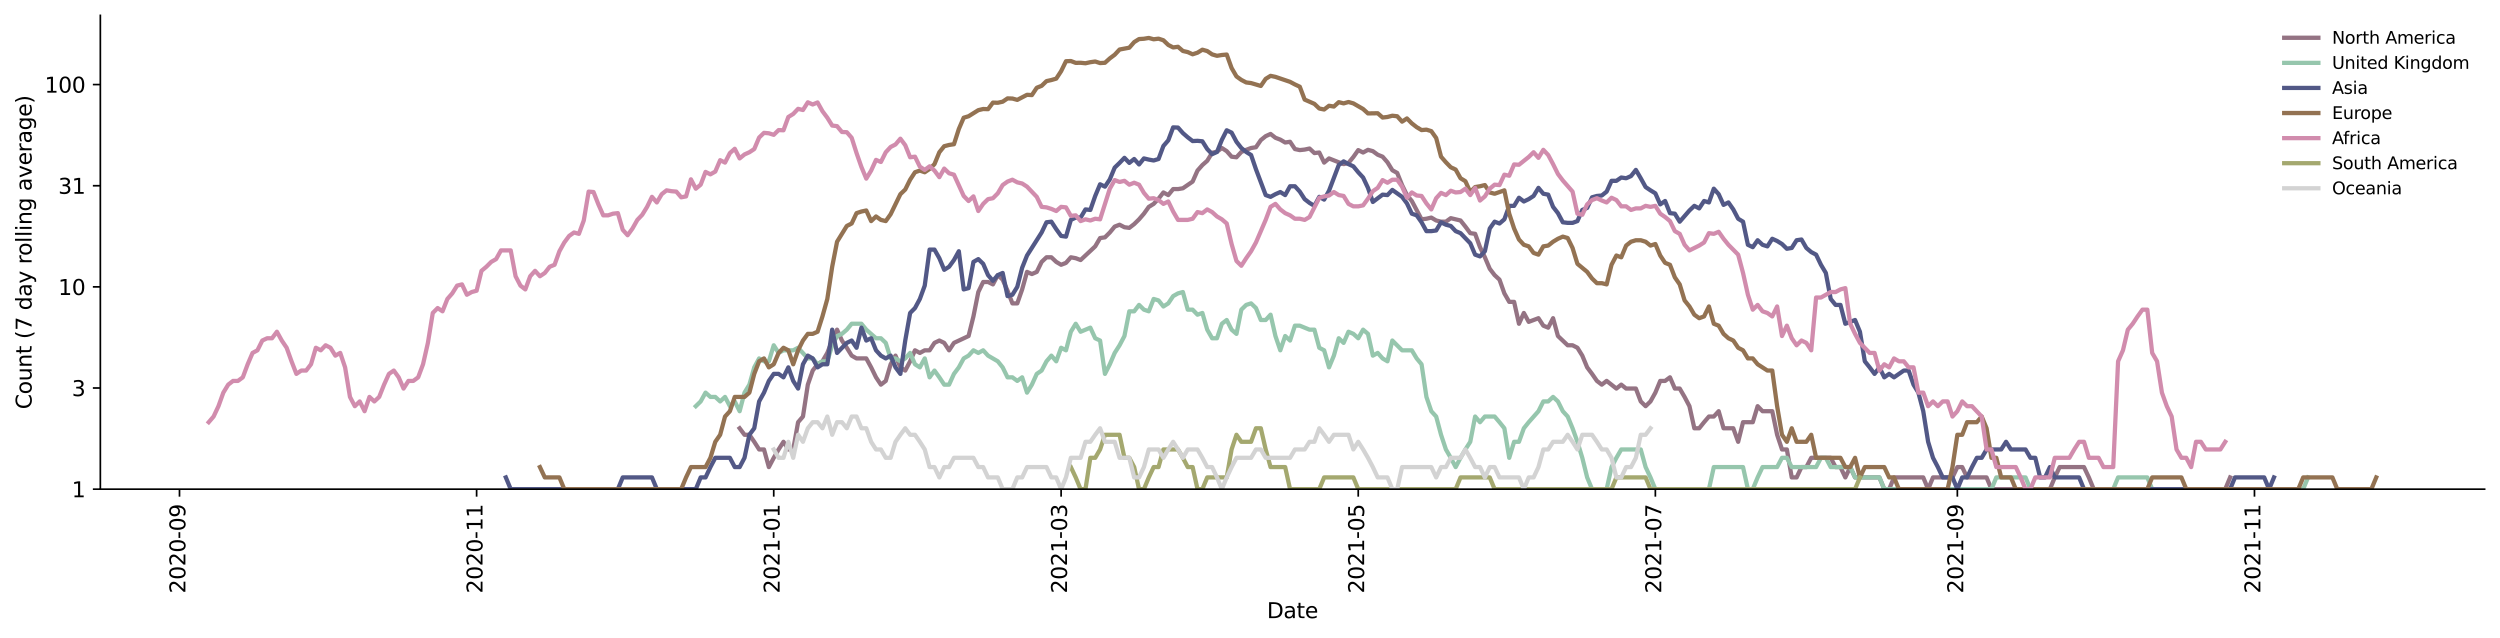 <?xml version="1.0" encoding="utf-8" standalone="no"?>
<!DOCTYPE svg PUBLIC "-//W3C//DTD SVG 1.1//EN"
  "http://www.w3.org/Graphics/SVG/1.1/DTD/svg11.dtd">
<svg height="298.621pt" version="1.1" viewBox="0 0 1170.166 298.621" width="1170.166pt" xmlns="http://www.w3.org/2000/svg" xmlns:xlink="http://www.w3.org/1999/xlink">
 <defs>
  <style type="text/css">*{stroke-linecap:butt;stroke-linejoin:round;}</style>
 </defs>
 <g id="figure_1">
  <g id="patch_1">
   <path d="M 0 298.621 
L 1170.166 298.621 
L 1170.166 0 
L 0 0 
z
" style="fill:#ffffff;"/>
  </g>
  <g id="axes_1">
   <g id="patch_2">
    <path d="M 46.966 228.96 
L 1162.966 228.96 
L 1162.966 7.2 
L 46.966 7.2 
z
" style="fill:#ffffff;"/>
   </g>
   <g id="matplotlib.axis_1">
    <g id="xtick_1">
     <g id="line2d_1">
      <defs>
       <path d="M 0 0 
L 0 3.5 
" id="m954d4a8248" style="stroke:#000000;stroke-width:0.8;"/>
      </defs>
      <g>
       <use style="stroke:#000000;stroke-width:0.8;" x="84.014" xlink:href="#m954d4a8248" y="228.96"/>
      </g>
     </g>
     <g id="text_1">
      <!-- 2020-09 -->
      <g transform="translate(86.773 277.743)rotate(-90)scale(0.1 -0.1)">
       <defs>
        <path d="M 1228 531 
L 3431 531 
L 3431 0 
L 469 0 
L 469 531 
Q 828 903 1448 1529 
Q 2069 2156 2228 2338 
Q 2531 2678 2651 2914 
Q 2772 3150 2772 3378 
Q 2772 3750 2511 3984 
Q 2250 4219 1831 4219 
Q 1534 4219 1204 4116 
Q 875 4013 500 3803 
L 500 4441 
Q 881 4594 1212 4672 
Q 1544 4750 1819 4750 
Q 2544 4750 2975 4387 
Q 3406 4025 3406 3419 
Q 3406 3131 3298 2873 
Q 3191 2616 2906 2266 
Q 2828 2175 2409 1742 
Q 1991 1309 1228 531 
z
" id="DejaVuSans-32" transform="scale(0.016)"/>
        <path d="M 2034 4250 
Q 1547 4250 1301 3770 
Q 1056 3291 1056 2328 
Q 1056 1369 1301 889 
Q 1547 409 2034 409 
Q 2525 409 2770 889 
Q 3016 1369 3016 2328 
Q 3016 3291 2770 3770 
Q 2525 4250 2034 4250 
z
M 2034 4750 
Q 2819 4750 3233 4129 
Q 3647 3509 3647 2328 
Q 3647 1150 3233 529 
Q 2819 -91 2034 -91 
Q 1250 -91 836 529 
Q 422 1150 422 2328 
Q 422 3509 836 4129 
Q 1250 4750 2034 4750 
z
" id="DejaVuSans-30" transform="scale(0.016)"/>
        <path d="M 313 2009 
L 1997 2009 
L 1997 1497 
L 313 1497 
L 313 2009 
z
" id="DejaVuSans-2d" transform="scale(0.016)"/>
        <path d="M 703 97 
L 703 672 
Q 941 559 1184 500 
Q 1428 441 1663 441 
Q 2288 441 2617 861 
Q 2947 1281 2994 2138 
Q 2813 1869 2534 1725 
Q 2256 1581 1919 1581 
Q 1219 1581 811 2004 
Q 403 2428 403 3163 
Q 403 3881 828 4315 
Q 1253 4750 1959 4750 
Q 2769 4750 3195 4129 
Q 3622 3509 3622 2328 
Q 3622 1225 3098 567 
Q 2575 -91 1691 -91 
Q 1453 -91 1209 -44 
Q 966 3 703 97 
z
M 1959 2075 
Q 2384 2075 2632 2365 
Q 2881 2656 2881 3163 
Q 2881 3666 2632 3958 
Q 2384 4250 1959 4250 
Q 1534 4250 1286 3958 
Q 1038 3666 1038 3163 
Q 1038 2656 1286 2365 
Q 1534 2075 1959 2075 
z
" id="DejaVuSans-39" transform="scale(0.016)"/>
       </defs>
       <use xlink:href="#DejaVuSans-32"/>
       <use x="63.623" xlink:href="#DejaVuSans-30"/>
       <use x="127.246" xlink:href="#DejaVuSans-32"/>
       <use x="190.869" xlink:href="#DejaVuSans-30"/>
       <use x="254.492" xlink:href="#DejaVuSans-2d"/>
       <use x="290.576" xlink:href="#DejaVuSans-30"/>
       <use x="354.199" xlink:href="#DejaVuSans-39"/>
      </g>
     </g>
    </g>
    <g id="xtick_2">
     <g id="line2d_2">
      <g>
       <use style="stroke:#000000;stroke-width:0.8;" x="223.086" xlink:href="#m954d4a8248" y="228.96"/>
      </g>
     </g>
     <g id="text_2">
      <!-- 2020-11 -->
      <g transform="translate(225.846 277.743)rotate(-90)scale(0.1 -0.1)">
       <defs>
        <path d="M 794 531 
L 1825 531 
L 1825 4091 
L 703 3866 
L 703 4441 
L 1819 4666 
L 2450 4666 
L 2450 531 
L 3481 531 
L 3481 0 
L 794 0 
L 794 531 
z
" id="DejaVuSans-31" transform="scale(0.016)"/>
       </defs>
       <use xlink:href="#DejaVuSans-32"/>
       <use x="63.623" xlink:href="#DejaVuSans-30"/>
       <use x="127.246" xlink:href="#DejaVuSans-32"/>
       <use x="190.869" xlink:href="#DejaVuSans-30"/>
       <use x="254.492" xlink:href="#DejaVuSans-2d"/>
       <use x="290.576" xlink:href="#DejaVuSans-31"/>
       <use x="354.199" xlink:href="#DejaVuSans-31"/>
      </g>
     </g>
    </g>
    <g id="xtick_3">
     <g id="line2d_3">
      <g>
       <use style="stroke:#000000;stroke-width:0.8;" x="362.159" xlink:href="#m954d4a8248" y="228.96"/>
      </g>
     </g>
     <g id="text_3">
      <!-- 2021-01 -->
      <g transform="translate(364.918 277.743)rotate(-90)scale(0.1 -0.1)">
       <use xlink:href="#DejaVuSans-32"/>
       <use x="63.623" xlink:href="#DejaVuSans-30"/>
       <use x="127.246" xlink:href="#DejaVuSans-32"/>
       <use x="190.869" xlink:href="#DejaVuSans-31"/>
       <use x="254.492" xlink:href="#DejaVuSans-2d"/>
       <use x="290.576" xlink:href="#DejaVuSans-30"/>
       <use x="354.199" xlink:href="#DejaVuSans-31"/>
      </g>
     </g>
    </g>
    <g id="xtick_4">
     <g id="line2d_4">
      <g>
       <use style="stroke:#000000;stroke-width:0.8;" x="496.671" xlink:href="#m954d4a8248" y="228.96"/>
      </g>
     </g>
     <g id="text_4">
      <!-- 2021-03 -->
      <g transform="translate(499.431 277.743)rotate(-90)scale(0.1 -0.1)">
       <defs>
        <path d="M 2597 2516 
Q 3050 2419 3304 2112 
Q 3559 1806 3559 1356 
Q 3559 666 3084 287 
Q 2609 -91 1734 -91 
Q 1441 -91 1130 -33 
Q 819 25 488 141 
L 488 750 
Q 750 597 1062 519 
Q 1375 441 1716 441 
Q 2309 441 2620 675 
Q 2931 909 2931 1356 
Q 2931 1769 2642 2001 
Q 2353 2234 1838 2234 
L 1294 2234 
L 1294 2753 
L 1863 2753 
Q 2328 2753 2575 2939 
Q 2822 3125 2822 3475 
Q 2822 3834 2567 4026 
Q 2313 4219 1838 4219 
Q 1578 4219 1281 4162 
Q 984 4106 628 3988 
L 628 4550 
Q 988 4650 1302 4700 
Q 1616 4750 1894 4750 
Q 2613 4750 3031 4423 
Q 3450 4097 3450 3541 
Q 3450 3153 3228 2886 
Q 3006 2619 2597 2516 
z
" id="DejaVuSans-33" transform="scale(0.016)"/>
       </defs>
       <use xlink:href="#DejaVuSans-32"/>
       <use x="63.623" xlink:href="#DejaVuSans-30"/>
       <use x="127.246" xlink:href="#DejaVuSans-32"/>
       <use x="190.869" xlink:href="#DejaVuSans-31"/>
       <use x="254.492" xlink:href="#DejaVuSans-2d"/>
       <use x="290.576" xlink:href="#DejaVuSans-30"/>
       <use x="354.199" xlink:href="#DejaVuSans-33"/>
      </g>
     </g>
    </g>
    <g id="xtick_5">
     <g id="line2d_5">
      <g>
       <use style="stroke:#000000;stroke-width:0.8;" x="635.744" xlink:href="#m954d4a8248" y="228.96"/>
      </g>
     </g>
     <g id="text_5">
      <!-- 2021-05 -->
      <g transform="translate(638.503 277.743)rotate(-90)scale(0.1 -0.1)">
       <defs>
        <path d="M 691 4666 
L 3169 4666 
L 3169 4134 
L 1269 4134 
L 1269 2991 
Q 1406 3038 1543 3061 
Q 1681 3084 1819 3084 
Q 2600 3084 3056 2656 
Q 3513 2228 3513 1497 
Q 3513 744 3044 326 
Q 2575 -91 1722 -91 
Q 1428 -91 1123 -41 
Q 819 9 494 109 
L 494 744 
Q 775 591 1075 516 
Q 1375 441 1709 441 
Q 2250 441 2565 725 
Q 2881 1009 2881 1497 
Q 2881 1984 2565 2268 
Q 2250 2553 1709 2553 
Q 1456 2553 1204 2497 
Q 953 2441 691 2322 
L 691 4666 
z
" id="DejaVuSans-35" transform="scale(0.016)"/>
       </defs>
       <use xlink:href="#DejaVuSans-32"/>
       <use x="63.623" xlink:href="#DejaVuSans-30"/>
       <use x="127.246" xlink:href="#DejaVuSans-32"/>
       <use x="190.869" xlink:href="#DejaVuSans-31"/>
       <use x="254.492" xlink:href="#DejaVuSans-2d"/>
       <use x="290.576" xlink:href="#DejaVuSans-30"/>
       <use x="354.199" xlink:href="#DejaVuSans-35"/>
      </g>
     </g>
    </g>
    <g id="xtick_6">
     <g id="line2d_6">
      <g>
       <use style="stroke:#000000;stroke-width:0.8;" x="774.816" xlink:href="#m954d4a8248" y="228.96"/>
      </g>
     </g>
     <g id="text_6">
      <!-- 2021-07 -->
      <g transform="translate(777.576 277.743)rotate(-90)scale(0.1 -0.1)">
       <defs>
        <path d="M 525 4666 
L 3525 4666 
L 3525 4397 
L 1831 0 
L 1172 0 
L 2766 4134 
L 525 4134 
L 525 4666 
z
" id="DejaVuSans-37" transform="scale(0.016)"/>
       </defs>
       <use xlink:href="#DejaVuSans-32"/>
       <use x="63.623" xlink:href="#DejaVuSans-30"/>
       <use x="127.246" xlink:href="#DejaVuSans-32"/>
       <use x="190.869" xlink:href="#DejaVuSans-31"/>
       <use x="254.492" xlink:href="#DejaVuSans-2d"/>
       <use x="290.576" xlink:href="#DejaVuSans-30"/>
       <use x="354.199" xlink:href="#DejaVuSans-37"/>
      </g>
     </g>
    </g>
    <g id="xtick_7">
     <g id="line2d_7">
      <g>
       <use style="stroke:#000000;stroke-width:0.8;" x="916.169" xlink:href="#m954d4a8248" y="228.96"/>
      </g>
     </g>
     <g id="text_7">
      <!-- 2021-09 -->
      <g transform="translate(918.928 277.743)rotate(-90)scale(0.1 -0.1)">
       <use xlink:href="#DejaVuSans-32"/>
       <use x="63.623" xlink:href="#DejaVuSans-30"/>
       <use x="127.246" xlink:href="#DejaVuSans-32"/>
       <use x="190.869" xlink:href="#DejaVuSans-31"/>
       <use x="254.492" xlink:href="#DejaVuSans-2d"/>
       <use x="290.576" xlink:href="#DejaVuSans-30"/>
       <use x="354.199" xlink:href="#DejaVuSans-39"/>
      </g>
     </g>
    </g>
    <g id="xtick_8">
     <g id="line2d_8">
      <g>
       <use style="stroke:#000000;stroke-width:0.8;" x="1055.241" xlink:href="#m954d4a8248" y="228.96"/>
      </g>
     </g>
     <g id="text_8">
      <!-- 2021-11 -->
      <g transform="translate(1058.001 277.743)rotate(-90)scale(0.1 -0.1)">
       <use xlink:href="#DejaVuSans-32"/>
       <use x="63.623" xlink:href="#DejaVuSans-30"/>
       <use x="127.246" xlink:href="#DejaVuSans-32"/>
       <use x="190.869" xlink:href="#DejaVuSans-31"/>
       <use x="254.492" xlink:href="#DejaVuSans-2d"/>
       <use x="290.576" xlink:href="#DejaVuSans-31"/>
       <use x="354.199" xlink:href="#DejaVuSans-31"/>
      </g>
     </g>
    </g>
    <g id="text_9">
     <!-- Date -->
     <g transform="translate(593.015 289.341)scale(0.1 -0.1)">
      <defs>
       <path d="M 1259 4147 
L 1259 519 
L 2022 519 
Q 2988 519 3436 956 
Q 3884 1394 3884 2338 
Q 3884 3275 3436 3711 
Q 2988 4147 2022 4147 
L 1259 4147 
z
M 628 4666 
L 1925 4666 
Q 3281 4666 3915 4102 
Q 4550 3538 4550 2338 
Q 4550 1131 3912 565 
Q 3275 0 1925 0 
L 628 0 
L 628 4666 
z
" id="DejaVuSans-44" transform="scale(0.016)"/>
       <path d="M 2194 1759 
Q 1497 1759 1228 1600 
Q 959 1441 959 1056 
Q 959 750 1161 570 
Q 1363 391 1709 391 
Q 2188 391 2477 730 
Q 2766 1069 2766 1631 
L 2766 1759 
L 2194 1759 
z
M 3341 1997 
L 3341 0 
L 2766 0 
L 2766 531 
Q 2569 213 2275 61 
Q 1981 -91 1556 -91 
Q 1019 -91 701 211 
Q 384 513 384 1019 
Q 384 1609 779 1909 
Q 1175 2209 1959 2209 
L 2766 2209 
L 2766 2266 
Q 2766 2663 2505 2880 
Q 2244 3097 1772 3097 
Q 1472 3097 1187 3025 
Q 903 2953 641 2809 
L 641 3341 
Q 956 3463 1253 3523 
Q 1550 3584 1831 3584 
Q 2591 3584 2966 3190 
Q 3341 2797 3341 1997 
z
" id="DejaVuSans-61" transform="scale(0.016)"/>
       <path d="M 1172 4494 
L 1172 3500 
L 2356 3500 
L 2356 3053 
L 1172 3053 
L 1172 1153 
Q 1172 725 1289 603 
Q 1406 481 1766 481 
L 2356 481 
L 2356 0 
L 1766 0 
Q 1100 0 847 248 
Q 594 497 594 1153 
L 594 3053 
L 172 3053 
L 172 3500 
L 594 3500 
L 594 4494 
L 1172 4494 
z
" id="DejaVuSans-74" transform="scale(0.016)"/>
       <path d="M 3597 1894 
L 3597 1613 
L 953 1613 
Q 991 1019 1311 708 
Q 1631 397 2203 397 
Q 2534 397 2845 478 
Q 3156 559 3463 722 
L 3463 178 
Q 3153 47 2828 -22 
Q 2503 -91 2169 -91 
Q 1331 -91 842 396 
Q 353 884 353 1716 
Q 353 2575 817 3079 
Q 1281 3584 2069 3584 
Q 2775 3584 3186 3129 
Q 3597 2675 3597 1894 
z
M 3022 2063 
Q 3016 2534 2758 2815 
Q 2500 3097 2075 3097 
Q 1594 3097 1305 2825 
Q 1016 2553 972 2059 
L 3022 2063 
z
" id="DejaVuSans-65" transform="scale(0.016)"/>
      </defs>
      <use xlink:href="#DejaVuSans-44"/>
      <use x="77.002" xlink:href="#DejaVuSans-61"/>
      <use x="138.281" xlink:href="#DejaVuSans-74"/>
      <use x="177.49" xlink:href="#DejaVuSans-65"/>
     </g>
    </g>
   </g>
   <g id="matplotlib.axis_2">
    <g id="ytick_1">
     <g id="line2d_9">
      <defs>
       <path d="M 0 0 
L -3.5 0 
" id="m64d20f55ad" style="stroke:#000000;stroke-width:0.8;"/>
      </defs>
      <g>
       <use style="stroke:#000000;stroke-width:0.8;" x="46.966" xlink:href="#m64d20f55ad" y="228.96"/>
      </g>
     </g>
     <g id="text_10">
      <!-- 1 -->
      <g transform="translate(33.603 232.759)scale(0.1 -0.1)">
       <use xlink:href="#DejaVuSans-31"/>
      </g>
     </g>
    </g>
    <g id="ytick_2">
     <g id="line2d_10">
      <g>
       <use style="stroke:#000000;stroke-width:0.8;" x="46.966" xlink:href="#m64d20f55ad" y="181.615"/>
      </g>
     </g>
     <g id="text_11">
      <!-- 3 -->
      <g transform="translate(33.603 185.414)scale(0.1 -0.1)">
       <use xlink:href="#DejaVuSans-33"/>
      </g>
     </g>
    </g>
    <g id="ytick_3">
     <g id="line2d_11">
      <g>
       <use style="stroke:#000000;stroke-width:0.8;" x="46.966" xlink:href="#m64d20f55ad" y="134.271"/>
      </g>
     </g>
     <g id="text_12">
      <!-- 10 -->
      <g transform="translate(27.241 138.07)scale(0.1 -0.1)">
       <use xlink:href="#DejaVuSans-31"/>
       <use x="63.623" xlink:href="#DejaVuSans-30"/>
      </g>
     </g>
    </g>
    <g id="ytick_4">
     <g id="line2d_12">
      <g>
       <use style="stroke:#000000;stroke-width:0.8;" x="46.966" xlink:href="#m64d20f55ad" y="86.926"/>
      </g>
     </g>
     <g id="text_13">
      <!-- 31 -->
      <g transform="translate(27.241 90.725)scale(0.1 -0.1)">
       <use xlink:href="#DejaVuSans-33"/>
       <use x="63.623" xlink:href="#DejaVuSans-31"/>
      </g>
     </g>
    </g>
    <g id="ytick_5">
     <g id="line2d_13">
      <g>
       <use style="stroke:#000000;stroke-width:0.8;" x="46.966" xlink:href="#m64d20f55ad" y="39.581"/>
      </g>
     </g>
     <g id="text_14">
      <!-- 100 -->
      <g transform="translate(20.878 43.38)scale(0.1 -0.1)">
       <use xlink:href="#DejaVuSans-31"/>
       <use x="63.623" xlink:href="#DejaVuSans-30"/>
       <use x="127.246" xlink:href="#DejaVuSans-30"/>
      </g>
     </g>
    </g>
    <g id="text_15">
     <!-- Count (7 day rolling average) -->
     <g transform="translate(14.798 191.548)rotate(-90)scale(0.1 -0.1)">
      <defs>
       <path d="M 4122 4306 
L 4122 3641 
Q 3803 3938 3442 4084 
Q 3081 4231 2675 4231 
Q 1875 4231 1450 3742 
Q 1025 3253 1025 2328 
Q 1025 1406 1450 917 
Q 1875 428 2675 428 
Q 3081 428 3442 575 
Q 3803 722 4122 1019 
L 4122 359 
Q 3791 134 3420 21 
Q 3050 -91 2638 -91 
Q 1578 -91 968 557 
Q 359 1206 359 2328 
Q 359 3453 968 4101 
Q 1578 4750 2638 4750 
Q 3056 4750 3426 4639 
Q 3797 4528 4122 4306 
z
" id="DejaVuSans-43" transform="scale(0.016)"/>
       <path d="M 1959 3097 
Q 1497 3097 1228 2736 
Q 959 2375 959 1747 
Q 959 1119 1226 758 
Q 1494 397 1959 397 
Q 2419 397 2687 759 
Q 2956 1122 2956 1747 
Q 2956 2369 2687 2733 
Q 2419 3097 1959 3097 
z
M 1959 3584 
Q 2709 3584 3137 3096 
Q 3566 2609 3566 1747 
Q 3566 888 3137 398 
Q 2709 -91 1959 -91 
Q 1206 -91 779 398 
Q 353 888 353 1747 
Q 353 2609 779 3096 
Q 1206 3584 1959 3584 
z
" id="DejaVuSans-6f" transform="scale(0.016)"/>
       <path d="M 544 1381 
L 544 3500 
L 1119 3500 
L 1119 1403 
Q 1119 906 1312 657 
Q 1506 409 1894 409 
Q 2359 409 2629 706 
Q 2900 1003 2900 1516 
L 2900 3500 
L 3475 3500 
L 3475 0 
L 2900 0 
L 2900 538 
Q 2691 219 2414 64 
Q 2138 -91 1772 -91 
Q 1169 -91 856 284 
Q 544 659 544 1381 
z
M 1991 3584 
L 1991 3584 
z
" id="DejaVuSans-75" transform="scale(0.016)"/>
       <path d="M 3513 2113 
L 3513 0 
L 2938 0 
L 2938 2094 
Q 2938 2591 2744 2837 
Q 2550 3084 2163 3084 
Q 1697 3084 1428 2787 
Q 1159 2491 1159 1978 
L 1159 0 
L 581 0 
L 581 3500 
L 1159 3500 
L 1159 2956 
Q 1366 3272 1645 3428 
Q 1925 3584 2291 3584 
Q 2894 3584 3203 3211 
Q 3513 2838 3513 2113 
z
" id="DejaVuSans-6e" transform="scale(0.016)"/>
       <path id="DejaVuSans-20" transform="scale(0.016)"/>
       <path d="M 1984 4856 
Q 1566 4138 1362 3434 
Q 1159 2731 1159 2009 
Q 1159 1288 1364 580 
Q 1569 -128 1984 -844 
L 1484 -844 
Q 1016 -109 783 600 
Q 550 1309 550 2009 
Q 550 2706 781 3412 
Q 1013 4119 1484 4856 
L 1984 4856 
z
" id="DejaVuSans-28" transform="scale(0.016)"/>
       <path d="M 2906 2969 
L 2906 4863 
L 3481 4863 
L 3481 0 
L 2906 0 
L 2906 525 
Q 2725 213 2448 61 
Q 2172 -91 1784 -91 
Q 1150 -91 751 415 
Q 353 922 353 1747 
Q 353 2572 751 3078 
Q 1150 3584 1784 3584 
Q 2172 3584 2448 3432 
Q 2725 3281 2906 2969 
z
M 947 1747 
Q 947 1113 1208 752 
Q 1469 391 1925 391 
Q 2381 391 2643 752 
Q 2906 1113 2906 1747 
Q 2906 2381 2643 2742 
Q 2381 3103 1925 3103 
Q 1469 3103 1208 2742 
Q 947 2381 947 1747 
z
" id="DejaVuSans-64" transform="scale(0.016)"/>
       <path d="M 2059 -325 
Q 1816 -950 1584 -1140 
Q 1353 -1331 966 -1331 
L 506 -1331 
L 506 -850 
L 844 -850 
Q 1081 -850 1212 -737 
Q 1344 -625 1503 -206 
L 1606 56 
L 191 3500 
L 800 3500 
L 1894 763 
L 2988 3500 
L 3597 3500 
L 2059 -325 
z
" id="DejaVuSans-79" transform="scale(0.016)"/>
       <path d="M 2631 2963 
Q 2534 3019 2420 3045 
Q 2306 3072 2169 3072 
Q 1681 3072 1420 2755 
Q 1159 2438 1159 1844 
L 1159 0 
L 581 0 
L 581 3500 
L 1159 3500 
L 1159 2956 
Q 1341 3275 1631 3429 
Q 1922 3584 2338 3584 
Q 2397 3584 2469 3576 
Q 2541 3569 2628 3553 
L 2631 2963 
z
" id="DejaVuSans-72" transform="scale(0.016)"/>
       <path d="M 603 4863 
L 1178 4863 
L 1178 0 
L 603 0 
L 603 4863 
z
" id="DejaVuSans-6c" transform="scale(0.016)"/>
       <path d="M 603 3500 
L 1178 3500 
L 1178 0 
L 603 0 
L 603 3500 
z
M 603 4863 
L 1178 4863 
L 1178 4134 
L 603 4134 
L 603 4863 
z
" id="DejaVuSans-69" transform="scale(0.016)"/>
       <path d="M 2906 1791 
Q 2906 2416 2648 2759 
Q 2391 3103 1925 3103 
Q 1463 3103 1205 2759 
Q 947 2416 947 1791 
Q 947 1169 1205 825 
Q 1463 481 1925 481 
Q 2391 481 2648 825 
Q 2906 1169 2906 1791 
z
M 3481 434 
Q 3481 -459 3084 -895 
Q 2688 -1331 1869 -1331 
Q 1566 -1331 1297 -1286 
Q 1028 -1241 775 -1147 
L 775 -588 
Q 1028 -725 1275 -790 
Q 1522 -856 1778 -856 
Q 2344 -856 2625 -561 
Q 2906 -266 2906 331 
L 2906 616 
Q 2728 306 2450 153 
Q 2172 0 1784 0 
Q 1141 0 747 490 
Q 353 981 353 1791 
Q 353 2603 747 3093 
Q 1141 3584 1784 3584 
Q 2172 3584 2450 3431 
Q 2728 3278 2906 2969 
L 2906 3500 
L 3481 3500 
L 3481 434 
z
" id="DejaVuSans-67" transform="scale(0.016)"/>
       <path d="M 191 3500 
L 800 3500 
L 1894 563 
L 2988 3500 
L 3597 3500 
L 2284 0 
L 1503 0 
L 191 3500 
z
" id="DejaVuSans-76" transform="scale(0.016)"/>
       <path d="M 513 4856 
L 1013 4856 
Q 1481 4119 1714 3412 
Q 1947 2706 1947 2009 
Q 1947 1309 1714 600 
Q 1481 -109 1013 -844 
L 513 -844 
Q 928 -128 1133 580 
Q 1338 1288 1338 2009 
Q 1338 2731 1133 3434 
Q 928 4138 513 4856 
z
" id="DejaVuSans-29" transform="scale(0.016)"/>
      </defs>
      <use xlink:href="#DejaVuSans-43"/>
      <use x="69.824" xlink:href="#DejaVuSans-6f"/>
      <use x="131.006" xlink:href="#DejaVuSans-75"/>
      <use x="194.385" xlink:href="#DejaVuSans-6e"/>
      <use x="257.764" xlink:href="#DejaVuSans-74"/>
      <use x="296.973" xlink:href="#DejaVuSans-20"/>
      <use x="328.76" xlink:href="#DejaVuSans-28"/>
      <use x="367.773" xlink:href="#DejaVuSans-37"/>
      <use x="431.396" xlink:href="#DejaVuSans-20"/>
      <use x="463.184" xlink:href="#DejaVuSans-64"/>
      <use x="526.66" xlink:href="#DejaVuSans-61"/>
      <use x="587.939" xlink:href="#DejaVuSans-79"/>
      <use x="647.119" xlink:href="#DejaVuSans-20"/>
      <use x="678.906" xlink:href="#DejaVuSans-72"/>
      <use x="717.77" xlink:href="#DejaVuSans-6f"/>
      <use x="778.951" xlink:href="#DejaVuSans-6c"/>
      <use x="806.734" xlink:href="#DejaVuSans-6c"/>
      <use x="834.518" xlink:href="#DejaVuSans-69"/>
      <use x="862.301" xlink:href="#DejaVuSans-6e"/>
      <use x="925.68" xlink:href="#DejaVuSans-67"/>
      <use x="989.156" xlink:href="#DejaVuSans-20"/>
      <use x="1020.943" xlink:href="#DejaVuSans-61"/>
      <use x="1082.223" xlink:href="#DejaVuSans-76"/>
      <use x="1141.402" xlink:href="#DejaVuSans-65"/>
      <use x="1202.926" xlink:href="#DejaVuSans-72"/>
      <use x="1244.039" xlink:href="#DejaVuSans-61"/>
      <use x="1305.318" xlink:href="#DejaVuSans-67"/>
      <use x="1368.795" xlink:href="#DejaVuSans-65"/>
      <use x="1430.318" xlink:href="#DejaVuSans-29"/>
     </g>
    </g>
   </g>
   <g id="line2d_14">
    <path clip-path="url(#p31b1b1906c)" d="M 346.2 200.456 
L 348.479 203.503 
L 350.759 203.503 
L 353.039 206.795 
L 355.319 210.373 
L 357.599 210.373 
L 359.879 218.625 
L 362.159 214.292 
L 364.439 210.373 
L 366.718 206.795 
L 368.998 210.373 
L 371.278 210.373 
L 373.558 197.618 
L 375.838 194.964 
L 378.118 180.041 
L 380.398 173.447 
L 382.678 170.508 
L 384.957 169.114 
L 387.237 165.195 
L 389.517 159.393 
L 391.797 154.31 
L 394.077 159.393 
L 396.357 162.775 
L 398.637 166.46 
L 400.917 167.766 
L 405.476 167.766 
L 407.756 171.951 
L 410.036 176.612 
L 412.316 180.041 
L 414.596 178.29 
L 416.876 170.508 
L 419.156 166.46 
L 421.435 171.951 
L 423.715 173.447 
L 425.995 169.114 
L 428.275 163.967 
L 430.555 165.195 
L 432.835 163.967 
L 435.115 163.967 
L 437.395 160.49 
L 439.675 159.393 
L 441.954 160.49 
L 444.234 163.967 
L 446.514 160.49 
L 453.354 157.284 
L 455.634 148.107 
L 457.914 136.69 
L 460.193 131.985 
L 462.473 131.985 
L 464.753 133.112 
L 467.033 128.779 
L 469.313 130.889 
L 471.593 136.072 
L 473.873 142.004 
L 476.153 142.004 
L 478.432 135.463 
L 480.712 127.265 
L 482.992 128.268 
L 485.272 127.265 
L 487.552 122.587 
L 489.832 120.434 
L 492.112 120.434 
L 494.392 122.587 
L 496.671 123.936 
L 498.951 123.032 
L 501.231 120.434 
L 503.511 120.856 
L 505.791 121.712 
L 512.631 115.311 
L 514.91 111.426 
L 517.19 111.09 
L 519.47 108.814 
L 521.75 106.061 
L 524.03 105.183 
L 526.31 106.358 
L 528.59 106.657 
L 530.87 104.894 
L 533.149 102.656 
L 535.429 100.019 
L 537.709 96.825 
L 539.989 95.431 
L 542.269 92.992 
L 544.549 90.083 
L 546.829 91.305 
L 549.109 88.509 
L 551.389 88.509 
L 553.668 88.125 
L 558.228 84.995 
L 560.508 79.838 
L 562.788 77.262 
L 565.068 75.255 
L 567.348 71.514 
L 569.628 71.007 
L 571.907 69.278 
L 574.187 70.755 
L 576.467 73.342 
L 578.747 73.61 
L 581.027 71.133 
L 583.307 70.133 
L 585.587 69.278 
L 587.867 68.916 
L 590.146 65.579 
L 592.426 63.741 
L 594.706 62.697 
L 596.986 64.488 
L 599.266 65.358 
L 601.546 66.699 
L 603.826 66.36 
L 606.106 69.764 
L 608.385 70.257 
L 610.665 70.01 
L 612.945 69.52 
L 615.225 71.642 
L 617.505 71.387 
L 619.785 76.103 
L 622.065 74.151 
L 626.624 75.961 
L 628.904 76.824 
L 631.184 76.246 
L 633.464 73.476 
L 635.744 70.257 
L 638.024 71.387 
L 640.304 70.133 
L 642.584 70.755 
L 644.863 72.418 
L 647.143 73.342 
L 649.423 75.961 
L 651.703 79.682 
L 653.983 80.947 
L 656.263 86.622 
L 658.543 91.305 
L 660.823 94.083 
L 665.382 102.656 
L 667.662 102.384 
L 669.942 101.847 
L 672.222 103.204 
L 674.502 103.76 
L 676.782 103.76 
L 679.062 102.115 
L 683.621 103.204 
L 685.901 106.061 
L 688.181 109.131 
L 690.461 109.451 
L 692.741 115.684 
L 695.021 120.434 
L 697.301 125.805 
L 699.581 128.779 
L 701.86 130.889 
L 704.14 137.318 
L 706.42 141.301 
L 708.7 141.301 
L 710.98 151.536 
L 713.26 146.494 
L 715.54 150.652 
L 720.099 148.938 
L 722.379 152.44 
L 724.659 153.364 
L 726.939 148.938 
L 729.219 157.284 
L 733.779 161.616 
L 736.059 161.616 
L 738.338 162.775 
L 740.618 166.46 
L 742.898 171.951 
L 745.178 174.999 
L 747.458 178.29 
L 749.738 180.041 
L 752.018 178.29 
L 756.577 181.869 
L 758.857 180.041 
L 761.137 181.869 
L 765.697 181.869 
L 767.977 187.897 
L 770.257 190.121 
L 772.537 187.897 
L 774.816 183.782 
L 777.096 178.29 
L 779.376 178.29 
L 781.656 176.612 
L 783.936 181.869 
L 786.216 181.869 
L 788.496 185.788 
L 790.776 190.121 
L 793.056 200.456 
L 795.335 200.456 
L 797.615 197.618 
L 799.895 194.964 
L 802.175 194.964 
L 804.455 192.471 
L 806.735 200.456 
L 811.295 200.456 
L 813.574 206.795 
L 815.854 197.618 
L 820.414 197.618 
L 822.694 190.121 
L 824.974 192.471 
L 829.534 192.471 
L 831.813 203.503 
L 834.093 210.373 
L 836.373 210.373 
L 838.653 223.469 
L 840.933 223.469 
L 843.213 218.625 
L 845.493 218.625 
L 847.773 214.292 
L 856.892 214.292 
L 859.172 218.625 
L 861.452 218.625 
L 863.732 223.469 
L 866.012 218.625 
L 868.291 223.469 
L 879.691 223.469 
L 881.971 228.96 
L 884.251 228.96 
L 886.53 223.469 
L 900.21 223.469 
L 902.49 228.96 
L 904.77 223.469 
L 913.889 223.469 
L 916.169 218.625 
L 918.449 218.625 
L 920.729 223.469 
L 929.848 223.469 
L 932.128 228.96 
L 959.487 228.96 
L 961.766 223.469 
L 964.046 218.625 
L 975.446 218.625 
L 977.726 223.469 
L 980.005 228.96 
L 1041.562 228.96 
L 1043.842 223.469 
L 1043.842 223.469 
" style="fill:none;stroke:#947383;stroke-linecap:square;stroke-width:2;"/>
   </g>
   <g id="line2d_15">
    <path clip-path="url(#p31b1b1906c)" d="M 325.681 190.121 
L 327.961 187.897 
L 330.24 183.782 
L 332.52 185.788 
L 334.8 185.788 
L 337.08 187.897 
L 339.36 185.788 
L 341.64 190.121 
L 343.92 187.897 
L 346.2 192.471 
L 348.479 183.782 
L 350.759 180.041 
L 353.039 171.951 
L 355.319 167.766 
L 357.599 169.114 
L 359.879 169.114 
L 362.159 161.616 
L 364.439 165.195 
L 366.718 163.967 
L 371.278 163.967 
L 373.558 162.775 
L 378.118 167.766 
L 380.398 167.766 
L 382.678 170.508 
L 384.957 169.114 
L 387.237 169.114 
L 389.517 161.616 
L 391.797 157.284 
L 394.077 156.268 
L 396.357 154.31 
L 398.637 151.536 
L 403.196 151.536 
L 405.476 154.31 
L 410.036 158.325 
L 412.316 158.325 
L 414.596 160.49 
L 416.876 167.766 
L 419.156 167.766 
L 421.435 169.114 
L 423.715 167.766 
L 425.995 165.195 
L 428.275 170.508 
L 430.555 171.951 
L 432.835 167.766 
L 435.115 176.612 
L 437.395 173.447 
L 439.675 176.612 
L 441.954 180.041 
L 444.234 180.041 
L 446.514 174.999 
L 448.794 171.951 
L 451.074 167.766 
L 453.354 166.46 
L 455.634 163.967 
L 457.914 165.195 
L 460.193 163.967 
L 462.473 166.46 
L 467.033 169.114 
L 469.313 171.951 
L 471.593 176.612 
L 473.873 176.612 
L 476.153 178.29 
L 478.432 176.612 
L 480.712 183.782 
L 482.992 180.041 
L 485.272 174.999 
L 487.552 173.447 
L 489.832 169.114 
L 492.112 166.46 
L 494.392 169.114 
L 496.671 162.775 
L 498.951 163.967 
L 501.231 155.277 
L 503.511 151.536 
L 505.791 155.277 
L 510.351 153.364 
L 512.631 158.325 
L 514.91 159.393 
L 517.19 174.999 
L 519.47 170.508 
L 521.75 165.195 
L 524.03 161.616 
L 526.31 157.284 
L 528.59 145.711 
L 530.87 145.711 
L 533.149 142.719 
L 535.429 144.942 
L 537.709 145.711 
L 539.989 139.93 
L 542.269 140.61 
L 544.549 143.447 
L 546.829 142.004 
L 549.109 138.603 
L 551.389 137.318 
L 553.668 136.69 
L 555.948 144.942 
L 558.228 144.942 
L 560.508 147.293 
L 562.788 146.494 
L 565.068 154.31 
L 567.348 158.325 
L 569.628 158.325 
L 571.907 151.536 
L 574.187 149.786 
L 576.467 154.31 
L 578.747 156.268 
L 581.027 144.942 
L 583.307 142.719 
L 585.587 142.004 
L 587.867 144.188 
L 590.146 149.786 
L 592.426 149.786 
L 594.706 147.293 
L 596.986 157.284 
L 599.266 163.967 
L 601.546 157.284 
L 603.826 159.393 
L 606.106 152.44 
L 608.385 152.44 
L 612.945 154.31 
L 615.225 154.31 
L 617.505 162.775 
L 619.785 163.967 
L 622.065 171.951 
L 624.345 166.46 
L 626.624 158.325 
L 628.904 160.49 
L 631.184 155.277 
L 633.464 156.268 
L 635.744 158.325 
L 638.024 154.31 
L 640.304 156.268 
L 642.584 166.46 
L 644.863 165.195 
L 647.143 167.766 
L 649.423 169.114 
L 651.703 159.393 
L 656.263 163.967 
L 660.823 163.967 
L 663.102 167.766 
L 665.382 170.508 
L 667.662 185.788 
L 669.942 192.471 
L 672.222 194.964 
L 674.502 203.503 
L 676.782 210.373 
L 679.062 214.292 
L 681.342 218.625 
L 683.621 214.292 
L 685.901 210.373 
L 688.181 206.795 
L 690.461 194.964 
L 692.741 197.618 
L 695.021 194.964 
L 699.581 194.964 
L 701.86 197.618 
L 704.14 200.456 
L 706.42 214.292 
L 708.7 206.795 
L 710.98 206.795 
L 713.26 200.456 
L 715.54 197.618 
L 720.099 192.471 
L 722.379 187.897 
L 724.659 187.897 
L 726.939 185.788 
L 729.219 187.897 
L 731.499 192.471 
L 733.779 194.964 
L 736.059 200.456 
L 738.338 206.795 
L 740.618 214.292 
L 742.898 223.469 
L 745.178 228.96 
L 752.018 228.96 
L 754.298 218.625 
L 756.577 214.292 
L 758.857 210.373 
L 767.977 210.373 
L 770.257 218.625 
L 772.537 223.469 
L 774.816 228.96 
L 799.895 228.96 
L 802.175 218.625 
L 815.854 218.625 
L 818.134 228.96 
L 820.414 228.96 
L 822.694 223.469 
L 824.974 218.625 
L 831.813 218.625 
L 834.093 214.292 
L 836.373 214.292 
L 838.653 218.625 
L 850.052 218.625 
L 852.332 214.292 
L 854.612 214.292 
L 856.892 218.625 
L 866.012 218.625 
L 868.291 223.469 
L 879.691 223.469 
L 881.971 228.96 
L 932.128 228.96 
L 934.408 223.469 
L 948.087 223.469 
L 950.367 228.96 
L 989.125 228.96 
L 991.405 223.469 
L 1005.084 223.469 
L 1007.364 228.96 
L 1078.04 228.96 
L 1080.32 223.469 
L 1080.32 223.469 
" style="fill:none;stroke:#96c6ad;stroke-linecap:square;stroke-width:2;"/>
   </g>
   <g id="line2d_16">
    <path clip-path="url(#p31b1b1906c)" d="M 236.765 223.469 
L 239.045 228.96 
L 289.203 228.96 
L 291.482 223.469 
L 305.162 223.469 
L 307.442 228.96 
L 325.681 228.96 
L 327.961 223.469 
L 330.24 223.469 
L 332.52 218.625 
L 334.8 214.292 
L 341.64 214.292 
L 343.92 218.625 
L 346.2 218.625 
L 348.479 214.292 
L 350.759 203.503 
L 353.039 200.456 
L 355.319 187.897 
L 357.599 183.782 
L 359.879 178.29 
L 362.159 174.999 
L 364.439 174.999 
L 366.718 176.612 
L 368.998 171.951 
L 371.278 178.29 
L 373.558 181.869 
L 375.838 170.508 
L 378.118 166.46 
L 380.398 167.766 
L 382.678 171.951 
L 384.957 170.508 
L 387.237 170.508 
L 389.517 154.31 
L 391.797 165.195 
L 396.357 160.49 
L 398.637 159.393 
L 400.917 162.775 
L 403.196 153.364 
L 405.476 159.393 
L 407.756 158.325 
L 410.036 163.967 
L 412.316 166.46 
L 414.596 167.766 
L 416.876 166.46 
L 419.156 171.951 
L 421.435 174.999 
L 423.715 159.393 
L 425.995 146.494 
L 428.275 144.188 
L 430.555 139.93 
L 432.835 133.687 
L 435.115 116.821 
L 437.395 116.821 
L 439.675 120.856 
L 441.954 126.286 
L 444.234 124.86 
L 446.514 121.712 
L 448.794 117.597 
L 451.074 135.463 
L 453.354 134.862 
L 455.634 122.587 
L 457.914 121.282 
L 460.193 123.481 
L 462.473 128.779 
L 464.753 131.433 
L 467.033 128.779 
L 469.313 127.764 
L 471.593 138.603 
L 473.873 137.956 
L 476.153 134.271 
L 478.432 125.33 
L 480.712 119.603 
L 487.552 108.814 
L 489.832 104.04 
L 492.112 103.76 
L 494.392 107.262 
L 496.671 110.427 
L 498.951 110.757 
L 501.231 102.929 
L 503.511 101.847 
L 505.791 101.847 
L 508.071 98.024 
L 510.351 98.269 
L 512.631 91.72 
L 514.91 86.255 
L 517.19 87.366 
L 519.47 83.945 
L 521.75 78.454 
L 524.03 76.246 
L 526.31 73.88 
L 528.59 76.246 
L 530.87 74.425 
L 533.149 76.969 
L 535.429 74.151 
L 537.709 74.7 
L 539.989 75.116 
L 542.269 74.425 
L 544.549 68.321 
L 546.829 65.689 
L 549.109 59.62 
L 551.389 59.716 
L 553.668 62.287 
L 555.948 64.273 
L 558.228 66.023 
L 560.508 65.912 
L 562.788 66.135 
L 565.068 69.764 
L 567.348 72.158 
L 569.628 71.133 
L 571.907 65.468 
L 574.187 60.981 
L 576.467 62.083 
L 578.747 66.36 
L 581.027 69.278 
L 583.307 71.133 
L 585.587 72.549 
L 587.867 79.217 
L 592.426 91.305 
L 594.706 92.14 
L 596.986 90.893 
L 599.266 89.883 
L 601.546 91.305 
L 603.826 87.179 
L 606.106 87.179 
L 608.385 89.684 
L 610.665 93.208 
L 612.945 94.977 
L 615.225 96.355 
L 617.505 92.14 
L 619.785 93.425 
L 622.065 89.288 
L 626.624 77.262 
L 628.904 75.536 
L 631.184 76.824 
L 633.464 77.854 
L 635.744 80.627 
L 638.024 83.09 
L 640.304 87.934 
L 642.584 94.528 
L 647.143 91.099 
L 649.423 91.305 
L 651.703 88.897 
L 656.263 92.14 
L 658.543 95.204 
L 660.823 100.019 
L 663.102 100.792 
L 665.382 104.04 
L 667.662 108.186 
L 669.942 108.186 
L 672.222 107.876 
L 674.502 104.04 
L 676.782 105.183 
L 679.062 105.766 
L 681.342 108.186 
L 683.621 109.131 
L 688.181 113.856 
L 690.461 119.194 
L 692.741 120.016 
L 695.021 117.597 
L 697.301 106.958 
L 699.581 103.76 
L 701.86 104.608 
L 704.14 102.656 
L 706.42 96.355 
L 708.7 96.355 
L 710.98 92.564 
L 713.26 94.305 
L 715.54 93.208 
L 717.82 91.72 
L 720.099 87.934 
L 722.379 90.689 
L 724.659 91.099 
L 726.939 96.825 
L 729.219 99.764 
L 731.499 104.04 
L 733.779 104.323 
L 736.059 104.323 
L 738.338 103.481 
L 740.618 98.269 
L 742.898 97.301 
L 745.178 92.351 
L 747.458 91.72 
L 749.738 91.512 
L 752.018 89.684 
L 754.298 84.642 
L 756.577 84.642 
L 758.857 83.09 
L 761.137 83.43 
L 763.417 82.419 
L 765.697 79.526 
L 767.977 83.43 
L 770.257 87.555 
L 772.537 89.092 
L 774.816 90.486 
L 777.096 95.66 
L 779.376 94.083 
L 781.656 99.764 
L 783.936 100.019 
L 786.216 103.76 
L 790.776 98.514 
L 793.056 96.355 
L 795.335 97.541 
L 797.615 94.083 
L 799.895 94.752 
L 802.175 88.316 
L 804.455 90.893 
L 806.735 95.891 
L 809.015 94.752 
L 811.295 98.024 
L 813.574 102.384 
L 815.854 103.76 
L 818.134 114.577 
L 820.414 115.684 
L 822.694 112.449 
L 824.974 114.577 
L 827.254 115.311 
L 829.534 111.764 
L 831.813 112.796 
L 834.093 114.215 
L 836.373 116.438 
L 838.653 116.059 
L 840.933 112.449 
L 843.213 112.105 
L 845.493 116.059 
L 847.773 117.99 
L 850.052 119.194 
L 852.332 123.936 
L 854.612 127.764 
L 856.892 139.93 
L 859.172 142.719 
L 861.452 142.719 
L 863.732 151.536 
L 868.291 149.786 
L 870.571 155.277 
L 872.851 169.114 
L 875.131 171.951 
L 877.411 174.999 
L 879.691 171.951 
L 881.971 176.612 
L 884.251 174.999 
L 886.53 176.612 
L 891.09 173.447 
L 893.37 173.447 
L 895.65 180.041 
L 897.93 183.782 
L 900.21 192.471 
L 902.49 206.795 
L 904.77 214.292 
L 907.049 218.625 
L 909.329 223.469 
L 913.889 223.469 
L 916.169 228.96 
L 918.449 223.469 
L 920.729 223.469 
L 923.009 218.625 
L 925.288 214.292 
L 927.568 214.292 
L 929.848 210.373 
L 936.688 210.373 
L 938.968 206.795 
L 941.248 210.373 
L 948.087 210.373 
L 950.367 214.292 
L 952.647 214.292 
L 954.927 223.469 
L 957.207 223.469 
L 959.487 218.625 
L 961.766 223.469 
L 973.166 223.469 
L 975.446 228.96 
L 1043.842 228.96 
L 1046.122 223.469 
L 1059.801 223.469 
L 1062.081 228.96 
L 1064.361 223.469 
L 1064.361 223.469 
" style="fill:none;stroke:#525886;stroke-linecap:square;stroke-width:2;"/>
   </g>
   <g id="line2d_17">
    <path clip-path="url(#p31b1b1906c)" d="M 252.725 218.625 
L 255.004 223.469 
L 261.844 223.469 
L 264.124 228.96 
L 318.841 228.96 
L 321.121 223.469 
L 323.401 218.625 
L 330.24 218.625 
L 332.52 214.292 
L 334.8 206.795 
L 337.08 203.503 
L 339.36 194.964 
L 341.64 192.471 
L 343.92 185.788 
L 348.479 185.788 
L 350.759 183.782 
L 353.039 174.999 
L 355.319 169.114 
L 357.599 167.766 
L 359.879 171.951 
L 362.159 170.508 
L 364.439 165.195 
L 366.718 162.775 
L 368.998 163.967 
L 371.278 170.508 
L 373.558 163.967 
L 375.838 159.393 
L 378.118 156.268 
L 380.398 156.268 
L 382.678 155.277 
L 384.957 148.107 
L 387.237 139.93 
L 389.517 124.86 
L 391.797 113.146 
L 396.357 105.766 
L 398.637 104.608 
L 400.917 99.764 
L 403.196 99.01 
L 405.476 98.514 
L 407.756 103.481 
L 410.036 101.316 
L 412.316 102.929 
L 414.596 103.481 
L 416.876 100.275 
L 421.435 90.893 
L 423.715 88.702 
L 425.995 84.118 
L 428.275 80.627 
L 430.555 79.838 
L 432.835 80.627 
L 435.115 79.063 
L 437.395 76.824 
L 439.675 71.26 
L 441.954 68.439 
L 444.234 67.851 
L 446.514 67.502 
L 448.794 60.392 
L 451.074 55.097 
L 453.354 54.417 
L 457.914 51.568 
L 460.193 51.022 
L 462.473 51.099 
L 464.753 48.03 
L 467.033 48.102 
L 469.313 47.599 
L 471.593 46.058 
L 473.873 46.126 
L 476.153 46.751 
L 480.712 44.373 
L 482.992 44.506 
L 485.272 41.077 
L 487.552 40.173 
L 489.832 37.968 
L 492.112 37.463 
L 494.392 36.799 
L 496.671 33.326 
L 498.951 28.657 
L 501.231 28.567 
L 503.511 29.429 
L 505.791 29.384 
L 508.071 29.613 
L 510.351 29.109 
L 512.631 28.792 
L 514.91 29.521 
L 517.19 29.384 
L 519.47 27.327 
L 521.75 25.619 
L 524.03 23.182 
L 528.59 22.324 
L 530.87 19.706 
L 533.149 18.282 
L 535.429 18.142 
L 537.709 17.76 
L 539.989 18.387 
L 542.269 18.107 
L 544.549 18.845 
L 546.829 21.031 
L 549.109 22.208 
L 551.389 21.901 
L 553.668 23.858 
L 555.948 24.382 
L 558.228 25.41 
L 560.508 24.667 
L 562.788 23.261 
L 565.068 23.898 
L 567.348 25.452 
L 569.628 26.124 
L 571.907 25.744 
L 574.187 25.535 
L 576.467 31.839 
L 578.747 35.769 
L 581.027 37.407 
L 583.307 38.594 
L 585.587 38.882 
L 590.146 40.232 
L 592.426 36.909 
L 594.706 35.502 
L 596.986 35.983 
L 603.826 38.309 
L 606.106 39.522 
L 608.385 40.592 
L 610.665 46.611 
L 615.225 48.611 
L 617.505 50.79 
L 619.785 51.255 
L 622.065 49.498 
L 624.345 49.874 
L 626.624 47.814 
L 628.904 48.392 
L 631.184 47.742 
L 633.464 48.392 
L 638.024 51.022 
L 640.304 53.09 
L 644.863 53.009 
L 647.143 55.011 
L 649.423 54.755 
L 651.703 54.165 
L 653.983 54.417 
L 656.263 56.936 
L 658.543 55.441 
L 660.823 57.751 
L 663.102 59.525 
L 665.382 60.883 
L 667.662 60.686 
L 669.942 61.379 
L 672.222 64.595 
L 674.502 73.342 
L 676.782 75.961 
L 679.062 78.303 
L 681.342 79.371 
L 683.621 83.43 
L 685.901 84.818 
L 688.181 89.883 
L 690.461 87.555 
L 692.741 87.179 
L 695.021 86.622 
L 697.301 90.083 
L 699.581 90.689 
L 704.14 89.092 
L 706.42 100.019 
L 708.7 106.958 
L 710.98 112.105 
L 713.26 114.577 
L 715.54 115.311 
L 717.82 118.387 
L 720.099 119.194 
L 722.379 115.311 
L 724.659 114.943 
L 726.939 113.146 
L 729.219 111.764 
L 731.499 110.757 
L 733.779 111.426 
L 736.059 116.059 
L 738.338 123.481 
L 742.898 127.265 
L 745.178 130.351 
L 747.458 132.545 
L 749.738 132.545 
L 752.018 133.112 
L 754.298 123.936 
L 756.577 119.603 
L 758.857 120.434 
L 761.137 114.943 
L 763.417 113.146 
L 765.697 112.449 
L 767.977 112.449 
L 770.257 113.146 
L 772.537 114.943 
L 774.816 114.215 
L 777.096 119.603 
L 779.376 123.032 
L 781.656 123.936 
L 783.936 129.82 
L 786.216 133.112 
L 788.496 140.61 
L 790.776 143.447 
L 793.056 147.293 
L 795.335 148.938 
L 797.615 148.107 
L 799.895 143.447 
L 802.175 151.536 
L 804.455 152.44 
L 806.735 156.268 
L 809.015 158.325 
L 811.295 159.393 
L 813.574 162.775 
L 815.854 163.967 
L 818.134 167.766 
L 820.414 167.766 
L 822.694 170.508 
L 827.254 173.447 
L 829.534 173.447 
L 831.813 190.121 
L 834.093 203.503 
L 836.373 206.795 
L 838.653 200.456 
L 840.933 206.795 
L 845.493 206.795 
L 847.773 203.503 
L 850.052 214.292 
L 861.452 214.292 
L 863.732 218.625 
L 866.012 218.625 
L 868.291 214.292 
L 870.571 223.469 
L 872.851 218.625 
L 881.971 218.625 
L 884.251 223.469 
L 886.53 223.469 
L 888.81 228.96 
L 911.609 228.96 
L 913.889 218.625 
L 916.169 203.503 
L 918.449 203.503 
L 920.729 197.618 
L 925.288 197.618 
L 927.568 194.964 
L 929.848 200.456 
L 932.128 214.292 
L 934.408 214.292 
L 936.688 223.469 
L 941.248 223.469 
L 943.527 228.96 
L 1005.084 228.96 
L 1007.364 223.469 
L 1021.043 223.469 
L 1023.323 228.96 
L 1075.76 228.96 
L 1078.04 223.469 
L 1091.719 223.469 
L 1093.999 228.96 
L 1109.958 228.96 
L 1112.238 223.469 
L 1112.238 223.469 
" style="fill:none;stroke:#937252;stroke-linecap:square;stroke-width:2;"/>
   </g>
   <g id="line2d_18">
    <path clip-path="url(#p31b1b1906c)" d="M 97.693 197.618 
L 99.973 194.964 
L 102.253 190.121 
L 104.533 183.782 
L 106.812 180.041 
L 109.092 178.29 
L 111.372 178.29 
L 113.652 176.612 
L 115.932 170.508 
L 118.212 165.195 
L 120.492 163.967 
L 122.772 159.393 
L 125.051 158.325 
L 127.331 158.325 
L 129.611 155.277 
L 131.891 159.393 
L 134.171 162.775 
L 136.451 169.114 
L 138.731 174.999 
L 141.011 173.447 
L 143.29 173.447 
L 145.57 170.508 
L 147.85 162.775 
L 150.13 163.967 
L 152.41 161.616 
L 154.69 162.775 
L 156.97 166.46 
L 159.25 165.195 
L 161.529 171.951 
L 163.809 185.788 
L 166.089 190.121 
L 168.369 187.897 
L 170.649 192.471 
L 172.929 185.788 
L 175.209 187.897 
L 177.489 185.788 
L 179.768 180.041 
L 182.048 174.999 
L 184.328 173.447 
L 186.608 176.612 
L 188.888 181.869 
L 191.168 178.29 
L 193.448 178.29 
L 195.728 176.612 
L 198.008 170.508 
L 200.287 160.49 
L 202.567 146.494 
L 204.847 144.188 
L 207.127 145.711 
L 209.407 139.93 
L 211.687 137.318 
L 213.967 133.687 
L 216.247 133.112 
L 218.526 137.956 
L 220.806 136.69 
L 223.086 136.072 
L 225.366 126.773 
L 227.646 124.86 
L 229.926 122.587 
L 232.206 121.282 
L 234.486 117.207 
L 239.045 117.207 
L 241.325 129.297 
L 243.605 133.687 
L 245.885 135.463 
L 248.165 129.297 
L 250.445 126.773 
L 252.725 129.297 
L 255.004 127.764 
L 257.284 124.86 
L 259.564 123.936 
L 261.844 117.597 
L 264.124 113.499 
L 266.404 110.427 
L 268.684 108.814 
L 270.964 109.451 
L 273.243 103.204 
L 275.523 89.684 
L 277.803 89.883 
L 280.083 95.66 
L 282.363 100.792 
L 284.643 100.792 
L 286.923 100.019 
L 289.203 99.764 
L 291.482 107.567 
L 293.762 110.099 
L 296.042 106.958 
L 298.322 102.929 
L 300.602 100.533 
L 302.882 96.825 
L 305.162 92.14 
L 307.442 94.752 
L 309.721 90.893 
L 312.001 89.092 
L 314.281 89.486 
L 316.561 89.684 
L 318.841 92.351 
L 321.121 91.929 
L 323.401 83.945 
L 325.681 88.316 
L 327.961 86.438 
L 330.24 80.468 
L 332.52 81.595 
L 334.8 80.309 
L 337.08 74.977 
L 339.36 76.103 
L 341.64 71.642 
L 343.92 69.642 
L 346.2 74.151 
L 348.479 72.288 
L 350.759 71.26 
L 353.039 69.764 
L 355.319 64.38 
L 357.599 62.185 
L 359.879 62.389 
L 362.159 63.112 
L 364.439 60.883 
L 366.718 60.981 
L 368.998 54.755 
L 371.278 53.336 
L 373.558 50.944 
L 375.838 51.49 
L 378.118 47.886 
L 380.398 48.905 
L 382.678 47.957 
L 384.957 52.043 
L 387.237 55.097 
L 389.517 58.768 
L 391.797 59.05 
L 394.077 61.78 
L 396.357 61.881 
L 398.637 64.488 
L 400.917 71.642 
L 403.196 78.153 
L 405.476 83.601 
L 407.756 79.838 
L 410.036 74.838 
L 412.316 75.819 
L 414.596 71.26 
L 416.876 68.797 
L 419.156 67.618 
L 421.435 64.921 
L 423.715 67.968 
L 425.995 73.61 
L 428.275 73.342 
L 430.555 78.003 
L 432.835 79.526 
L 435.115 77.854 
L 437.395 79.838 
L 439.675 82.921 
L 441.954 78.91 
L 444.234 81.108 
L 446.514 81.758 
L 451.074 91.72 
L 453.354 94.083 
L 455.634 91.929 
L 457.914 98.761 
L 460.193 95.431 
L 462.473 93.208 
L 464.753 92.777 
L 467.033 90.486 
L 469.313 86.622 
L 471.593 84.995 
L 473.873 84.118 
L 476.153 85.351 
L 478.432 85.891 
L 480.712 87.366 
L 485.272 92.14 
L 487.552 96.825 
L 489.832 97.063 
L 492.112 97.782 
L 494.392 98.761 
L 496.671 96.825 
L 498.951 97.063 
L 501.231 101.053 
L 503.511 100.792 
L 505.791 103.481 
L 508.071 102.656 
L 510.351 103.204 
L 512.631 102.384 
L 514.91 102.656 
L 519.47 88.316 
L 521.75 84.292 
L 524.03 85.173 
L 526.31 84.642 
L 528.59 86.438 
L 530.87 85.53 
L 533.149 86.438 
L 535.429 90.284 
L 537.709 92.992 
L 539.989 92.777 
L 542.269 93.643 
L 544.549 95.431 
L 546.829 94.305 
L 549.109 99.01 
L 551.389 102.929 
L 555.948 102.929 
L 558.228 102.384 
L 560.508 99.26 
L 562.788 99.764 
L 565.068 98.024 
L 567.348 99.26 
L 569.628 101.316 
L 571.907 102.656 
L 574.187 104.608 
L 576.467 114.215 
L 578.747 122.147 
L 581.027 124.395 
L 583.307 120.856 
L 585.587 117.597 
L 587.867 113.499 
L 592.426 102.929 
L 594.706 96.825 
L 596.986 95.431 
L 599.266 98.024 
L 601.546 99.764 
L 603.826 100.792 
L 606.106 102.384 
L 608.385 102.384 
L 610.665 102.929 
L 612.945 101.581 
L 617.505 92.564 
L 619.785 91.929 
L 622.065 91.512 
L 624.345 89.883 
L 626.624 91.305 
L 628.904 91.72 
L 631.184 95.431 
L 633.464 96.59 
L 635.744 96.59 
L 638.024 96.123 
L 640.304 92.992 
L 642.584 89.486 
L 644.863 87.934 
L 647.143 84.292 
L 649.423 85.53 
L 651.703 84.118 
L 653.983 84.118 
L 656.263 87.366 
L 658.543 92.564 
L 660.823 90.083 
L 663.102 91.512 
L 665.382 91.72 
L 667.662 95.204 
L 669.942 98.024 
L 672.222 92.777 
L 674.502 90.284 
L 676.782 91.305 
L 679.062 89.288 
L 681.342 90.083 
L 683.621 89.883 
L 685.901 88.316 
L 688.181 91.305 
L 690.461 87.934 
L 692.741 93.862 
L 695.021 91.929 
L 697.301 88.316 
L 699.581 86.438 
L 701.86 86.622 
L 704.14 81.758 
L 706.42 82.253 
L 708.7 76.969 
L 710.98 77.115 
L 715.54 73.476 
L 717.82 71.26 
L 720.099 73.88 
L 722.379 70.133 
L 724.659 72.549 
L 726.939 76.824 
L 729.219 81.432 
L 731.499 84.467 
L 736.059 89.684 
L 738.338 100.019 
L 740.618 100.533 
L 742.898 95.66 
L 745.178 93.643 
L 747.458 92.777 
L 749.738 93.862 
L 752.018 94.752 
L 754.298 92.564 
L 756.577 93.643 
L 758.857 96.59 
L 761.137 96.59 
L 763.417 98.269 
L 765.697 97.541 
L 767.977 97.541 
L 770.257 96.355 
L 772.537 96.825 
L 774.816 96.355 
L 777.096 100.019 
L 779.376 101.581 
L 781.656 103.481 
L 783.936 108.186 
L 786.216 109.451 
L 788.496 114.577 
L 790.776 117.207 
L 795.335 114.943 
L 797.615 113.499 
L 799.895 109.131 
L 802.175 109.451 
L 804.455 108.499 
L 806.735 111.764 
L 809.015 114.577 
L 813.574 119.194 
L 815.854 127.764 
L 818.134 137.956 
L 820.414 144.942 
L 822.694 142.719 
L 824.974 145.711 
L 827.254 146.494 
L 829.534 148.107 
L 831.813 143.447 
L 834.093 157.284 
L 836.373 152.44 
L 838.653 158.325 
L 840.933 161.616 
L 843.213 159.393 
L 845.493 160.49 
L 847.773 163.967 
L 850.052 139.261 
L 852.332 139.261 
L 856.892 136.69 
L 859.172 136.69 
L 861.452 135.463 
L 863.732 134.862 
L 866.012 151.536 
L 868.291 156.268 
L 870.571 160.49 
L 875.131 165.195 
L 877.411 165.195 
L 879.691 173.447 
L 881.971 170.508 
L 884.251 171.951 
L 886.53 167.766 
L 888.81 169.114 
L 891.09 169.114 
L 893.37 171.951 
L 895.65 171.951 
L 897.93 183.782 
L 900.21 183.782 
L 902.49 190.121 
L 904.77 187.897 
L 907.049 190.121 
L 909.329 187.897 
L 911.609 187.897 
L 913.889 194.964 
L 916.169 192.471 
L 918.449 187.897 
L 920.729 190.121 
L 923.009 190.121 
L 927.568 194.964 
L 929.848 210.373 
L 932.128 210.373 
L 934.408 218.625 
L 943.527 218.625 
L 945.807 223.469 
L 948.087 228.96 
L 950.367 228.96 
L 952.647 223.469 
L 959.487 223.469 
L 961.766 214.292 
L 968.606 214.292 
L 970.886 210.373 
L 973.166 206.795 
L 975.446 206.795 
L 977.726 214.292 
L 982.285 214.292 
L 984.565 218.625 
L 989.125 218.625 
L 991.405 169.114 
L 993.685 163.967 
L 995.965 154.31 
L 998.244 151.536 
L 1000.524 148.107 
L 1002.804 144.942 
L 1005.084 144.942 
L 1007.364 165.195 
L 1009.644 169.114 
L 1011.924 183.782 
L 1014.204 190.121 
L 1016.484 194.964 
L 1018.763 210.373 
L 1021.043 214.292 
L 1023.323 214.292 
L 1025.603 218.625 
L 1027.883 206.795 
L 1030.163 206.795 
L 1032.443 210.373 
L 1039.282 210.373 
L 1041.562 206.795 
L 1041.562 206.795 
" style="fill:none;stroke:#d18cad;stroke-linecap:square;stroke-width:2;"/>
   </g>
   <g id="line2d_19">
    <path clip-path="url(#p31b1b1906c)" d="M 501.231 218.625 
L 503.511 223.469 
L 505.791 228.96 
L 508.071 228.96 
L 510.351 214.292 
L 512.631 214.292 
L 514.91 210.373 
L 517.19 203.503 
L 524.03 203.503 
L 526.31 214.292 
L 528.59 214.292 
L 530.87 218.625 
L 533.149 228.96 
L 535.429 228.96 
L 537.709 223.469 
L 539.989 218.625 
L 542.269 218.625 
L 544.549 210.373 
L 551.389 210.373 
L 553.668 214.292 
L 555.948 218.625 
L 558.228 218.625 
L 560.508 228.96 
L 562.788 228.96 
L 565.068 223.469 
L 574.187 223.469 
L 576.467 210.373 
L 578.747 203.503 
L 581.027 206.795 
L 585.587 206.795 
L 587.867 200.456 
L 590.146 200.456 
L 592.426 210.373 
L 594.706 218.625 
L 601.546 218.625 
L 603.826 228.96 
L 617.505 228.96 
L 619.785 223.469 
L 633.464 223.469 
L 635.744 228.96 
L 681.342 228.96 
L 683.621 223.469 
L 697.301 223.469 
L 699.581 228.96 
L 754.298 228.96 
L 756.577 223.469 
L 770.257 223.469 
L 772.537 228.96 
L 868.291 228.96 
L 870.571 223.469 
L 870.571 223.469 
" style="fill:none;stroke:#a4a86f;stroke-linecap:square;stroke-width:2;"/>
   </g>
   <g id="line2d_20">
    <path clip-path="url(#p31b1b1906c)" d="M 362.159 210.373 
L 364.439 214.292 
L 366.718 214.292 
L 368.998 206.795 
L 371.278 214.292 
L 373.558 203.503 
L 375.838 206.795 
L 378.118 200.456 
L 380.398 197.618 
L 382.678 197.618 
L 384.957 200.456 
L 387.237 194.964 
L 389.517 203.503 
L 391.797 197.618 
L 394.077 197.618 
L 396.357 200.456 
L 398.637 194.964 
L 400.917 194.964 
L 403.196 200.456 
L 405.476 200.456 
L 407.756 206.795 
L 410.036 210.373 
L 412.316 210.373 
L 414.596 214.292 
L 416.876 214.292 
L 419.156 206.795 
L 421.435 203.503 
L 423.715 200.456 
L 425.995 203.503 
L 428.275 203.503 
L 430.555 206.795 
L 432.835 210.373 
L 435.115 218.625 
L 437.395 218.625 
L 439.675 223.469 
L 441.954 218.625 
L 444.234 218.625 
L 446.514 214.292 
L 455.634 214.292 
L 457.914 218.625 
L 460.193 218.625 
L 462.473 223.469 
L 467.033 223.469 
L 469.313 228.96 
L 473.873 228.96 
L 476.153 223.469 
L 478.432 223.469 
L 480.712 218.625 
L 489.832 218.625 
L 492.112 223.469 
L 494.392 223.469 
L 496.671 228.96 
L 498.951 223.469 
L 501.231 214.292 
L 505.791 214.292 
L 508.071 206.795 
L 510.351 206.795 
L 512.631 203.503 
L 514.91 200.456 
L 517.19 206.795 
L 521.75 206.795 
L 524.03 214.292 
L 528.59 214.292 
L 530.87 223.469 
L 533.149 223.469 
L 535.429 218.625 
L 537.709 210.373 
L 542.269 210.373 
L 544.549 214.292 
L 546.829 210.373 
L 549.109 206.795 
L 551.389 210.373 
L 553.668 214.292 
L 555.948 210.373 
L 560.508 210.373 
L 562.788 214.292 
L 565.068 218.625 
L 567.348 218.625 
L 569.628 223.469 
L 571.907 228.96 
L 574.187 223.469 
L 576.467 218.625 
L 578.747 214.292 
L 585.587 214.292 
L 587.867 210.373 
L 590.146 210.373 
L 592.426 214.292 
L 603.826 214.292 
L 606.106 210.373 
L 610.665 210.373 
L 612.945 206.795 
L 615.225 206.795 
L 617.505 200.456 
L 619.785 203.503 
L 622.065 206.795 
L 624.345 203.503 
L 631.184 203.503 
L 633.464 210.373 
L 635.744 206.795 
L 638.024 210.373 
L 640.304 214.292 
L 642.584 218.625 
L 644.863 223.469 
L 649.423 223.469 
L 651.703 228.96 
L 653.983 228.96 
L 656.263 218.625 
L 669.942 218.625 
L 672.222 223.469 
L 674.502 218.625 
L 676.782 218.625 
L 679.062 214.292 
L 683.621 214.292 
L 685.901 210.373 
L 688.181 214.292 
L 690.461 218.625 
L 692.741 218.625 
L 695.021 223.469 
L 697.301 218.625 
L 699.581 218.625 
L 701.86 223.469 
L 710.98 223.469 
L 713.26 228.96 
L 715.54 223.469 
L 717.82 223.469 
L 720.099 218.625 
L 722.379 210.373 
L 724.659 210.373 
L 726.939 206.795 
L 731.499 206.795 
L 733.779 203.503 
L 736.059 206.795 
L 738.338 210.373 
L 740.618 203.503 
L 745.178 203.503 
L 747.458 206.795 
L 749.738 210.373 
L 752.018 210.373 
L 754.298 214.292 
L 756.577 223.469 
L 758.857 223.469 
L 761.137 218.625 
L 763.417 218.625 
L 765.697 214.292 
L 767.977 203.503 
L 770.257 203.503 
L 772.537 200.456 
L 772.537 200.456 
" style="fill:none;stroke:#d3d3d3;stroke-linecap:square;stroke-width:2;"/>
   </g>
   <g id="patch_3">
    <path d="M 46.966 228.96 
L 46.966 7.2 
" style="fill:none;stroke:#000000;stroke-linecap:square;stroke-linejoin:miter;stroke-width:0.8;"/>
   </g>
   <g id="patch_4">
    <path d="M 46.966 228.96 
L 1162.966 228.96 
" style="fill:none;stroke:#000000;stroke-linecap:square;stroke-linejoin:miter;stroke-width:0.8;"/>
   </g>
   <g id="legend_1">
    <g id="line2d_21">
     <path d="M 1069.154 17.679 
L 1085.154 17.679 
" style="fill:none;stroke:#947383;stroke-linecap:square;stroke-width:2;"/>
    </g>
    <g id="line2d_22"/>
    <g id="text_16">
     <!-- North America -->
     <g transform="translate(1091.554 20.479)scale(0.08 -0.08)">
      <defs>
       <path d="M 628 4666 
L 1478 4666 
L 3547 763 
L 3547 4666 
L 4159 4666 
L 4159 0 
L 3309 0 
L 1241 3903 
L 1241 0 
L 628 0 
L 628 4666 
z
" id="DejaVuSans-4e" transform="scale(0.016)"/>
       <path d="M 3513 2113 
L 3513 0 
L 2938 0 
L 2938 2094 
Q 2938 2591 2744 2837 
Q 2550 3084 2163 3084 
Q 1697 3084 1428 2787 
Q 1159 2491 1159 1978 
L 1159 0 
L 581 0 
L 581 4863 
L 1159 4863 
L 1159 2956 
Q 1366 3272 1645 3428 
Q 1925 3584 2291 3584 
Q 2894 3584 3203 3211 
Q 3513 2838 3513 2113 
z
" id="DejaVuSans-68" transform="scale(0.016)"/>
       <path d="M 2188 4044 
L 1331 1722 
L 3047 1722 
L 2188 4044 
z
M 1831 4666 
L 2547 4666 
L 4325 0 
L 3669 0 
L 3244 1197 
L 1141 1197 
L 716 0 
L 50 0 
L 1831 4666 
z
" id="DejaVuSans-41" transform="scale(0.016)"/>
       <path d="M 3328 2828 
Q 3544 3216 3844 3400 
Q 4144 3584 4550 3584 
Q 5097 3584 5394 3201 
Q 5691 2819 5691 2113 
L 5691 0 
L 5113 0 
L 5113 2094 
Q 5113 2597 4934 2840 
Q 4756 3084 4391 3084 
Q 3944 3084 3684 2787 
Q 3425 2491 3425 1978 
L 3425 0 
L 2847 0 
L 2847 2094 
Q 2847 2600 2669 2842 
Q 2491 3084 2119 3084 
Q 1678 3084 1418 2786 
Q 1159 2488 1159 1978 
L 1159 0 
L 581 0 
L 581 3500 
L 1159 3500 
L 1159 2956 
Q 1356 3278 1631 3431 
Q 1906 3584 2284 3584 
Q 2666 3584 2933 3390 
Q 3200 3197 3328 2828 
z
" id="DejaVuSans-6d" transform="scale(0.016)"/>
       <path d="M 3122 3366 
L 3122 2828 
Q 2878 2963 2633 3030 
Q 2388 3097 2138 3097 
Q 1578 3097 1268 2742 
Q 959 2388 959 1747 
Q 959 1106 1268 751 
Q 1578 397 2138 397 
Q 2388 397 2633 464 
Q 2878 531 3122 666 
L 3122 134 
Q 2881 22 2623 -34 
Q 2366 -91 2075 -91 
Q 1284 -91 818 406 
Q 353 903 353 1747 
Q 353 2603 823 3093 
Q 1294 3584 2113 3584 
Q 2378 3584 2631 3529 
Q 2884 3475 3122 3366 
z
" id="DejaVuSans-63" transform="scale(0.016)"/>
      </defs>
      <use xlink:href="#DejaVuSans-4e"/>
      <use x="74.805" xlink:href="#DejaVuSans-6f"/>
      <use x="135.986" xlink:href="#DejaVuSans-72"/>
      <use x="177.1" xlink:href="#DejaVuSans-74"/>
      <use x="216.309" xlink:href="#DejaVuSans-68"/>
      <use x="279.688" xlink:href="#DejaVuSans-20"/>
      <use x="311.475" xlink:href="#DejaVuSans-41"/>
      <use x="379.883" xlink:href="#DejaVuSans-6d"/>
      <use x="477.295" xlink:href="#DejaVuSans-65"/>
      <use x="538.818" xlink:href="#DejaVuSans-72"/>
      <use x="579.932" xlink:href="#DejaVuSans-69"/>
      <use x="607.715" xlink:href="#DejaVuSans-63"/>
      <use x="662.695" xlink:href="#DejaVuSans-61"/>
     </g>
    </g>
    <g id="line2d_23">
     <path d="M 1069.154 29.421 
L 1085.154 29.421 
" style="fill:none;stroke:#96c6ad;stroke-linecap:square;stroke-width:2;"/>
    </g>
    <g id="line2d_24"/>
    <g id="text_17">
     <!-- United Kingdom -->
     <g transform="translate(1091.554 32.221)scale(0.08 -0.08)">
      <defs>
       <path d="M 556 4666 
L 1191 4666 
L 1191 1831 
Q 1191 1081 1462 751 
Q 1734 422 2344 422 
Q 2950 422 3222 751 
Q 3494 1081 3494 1831 
L 3494 4666 
L 4128 4666 
L 4128 1753 
Q 4128 841 3676 375 
Q 3225 -91 2344 -91 
Q 1459 -91 1007 375 
Q 556 841 556 1753 
L 556 4666 
z
" id="DejaVuSans-55" transform="scale(0.016)"/>
       <path d="M 628 4666 
L 1259 4666 
L 1259 2694 
L 3353 4666 
L 4166 4666 
L 1850 2491 
L 4331 0 
L 3500 0 
L 1259 2247 
L 1259 0 
L 628 0 
L 628 4666 
z
" id="DejaVuSans-4b" transform="scale(0.016)"/>
      </defs>
      <use xlink:href="#DejaVuSans-55"/>
      <use x="73.193" xlink:href="#DejaVuSans-6e"/>
      <use x="136.572" xlink:href="#DejaVuSans-69"/>
      <use x="164.355" xlink:href="#DejaVuSans-74"/>
      <use x="203.564" xlink:href="#DejaVuSans-65"/>
      <use x="265.088" xlink:href="#DejaVuSans-64"/>
      <use x="328.564" xlink:href="#DejaVuSans-20"/>
      <use x="360.352" xlink:href="#DejaVuSans-4b"/>
      <use x="425.928" xlink:href="#DejaVuSans-69"/>
      <use x="453.711" xlink:href="#DejaVuSans-6e"/>
      <use x="517.09" xlink:href="#DejaVuSans-67"/>
      <use x="580.566" xlink:href="#DejaVuSans-64"/>
      <use x="644.043" xlink:href="#DejaVuSans-6f"/>
      <use x="705.225" xlink:href="#DejaVuSans-6d"/>
     </g>
    </g>
    <g id="line2d_25">
     <path d="M 1069.154 41.164 
L 1085.154 41.164 
" style="fill:none;stroke:#525886;stroke-linecap:square;stroke-width:2;"/>
    </g>
    <g id="line2d_26"/>
    <g id="text_18">
     <!-- Asia -->
     <g transform="translate(1091.554 43.964)scale(0.08 -0.08)">
      <defs>
       <path d="M 2834 3397 
L 2834 2853 
Q 2591 2978 2328 3040 
Q 2066 3103 1784 3103 
Q 1356 3103 1142 2972 
Q 928 2841 928 2578 
Q 928 2378 1081 2264 
Q 1234 2150 1697 2047 
L 1894 2003 
Q 2506 1872 2764 1633 
Q 3022 1394 3022 966 
Q 3022 478 2636 193 
Q 2250 -91 1575 -91 
Q 1294 -91 989 -36 
Q 684 19 347 128 
L 347 722 
Q 666 556 975 473 
Q 1284 391 1588 391 
Q 1994 391 2212 530 
Q 2431 669 2431 922 
Q 2431 1156 2273 1281 
Q 2116 1406 1581 1522 
L 1381 1569 
Q 847 1681 609 1914 
Q 372 2147 372 2553 
Q 372 3047 722 3315 
Q 1072 3584 1716 3584 
Q 2034 3584 2315 3537 
Q 2597 3491 2834 3397 
z
" id="DejaVuSans-73" transform="scale(0.016)"/>
      </defs>
      <use xlink:href="#DejaVuSans-41"/>
      <use x="68.408" xlink:href="#DejaVuSans-73"/>
      <use x="120.508" xlink:href="#DejaVuSans-69"/>
      <use x="148.291" xlink:href="#DejaVuSans-61"/>
     </g>
    </g>
    <g id="line2d_27">
     <path d="M 1069.154 52.906 
L 1085.154 52.906 
" style="fill:none;stroke:#937252;stroke-linecap:square;stroke-width:2;"/>
    </g>
    <g id="line2d_28"/>
    <g id="text_19">
     <!-- Europe -->
     <g transform="translate(1091.554 55.706)scale(0.08 -0.08)">
      <defs>
       <path d="M 628 4666 
L 3578 4666 
L 3578 4134 
L 1259 4134 
L 1259 2753 
L 3481 2753 
L 3481 2222 
L 1259 2222 
L 1259 531 
L 3634 531 
L 3634 0 
L 628 0 
L 628 4666 
z
" id="DejaVuSans-45" transform="scale(0.016)"/>
       <path d="M 1159 525 
L 1159 -1331 
L 581 -1331 
L 581 3500 
L 1159 3500 
L 1159 2969 
Q 1341 3281 1617 3432 
Q 1894 3584 2278 3584 
Q 2916 3584 3314 3078 
Q 3713 2572 3713 1747 
Q 3713 922 3314 415 
Q 2916 -91 2278 -91 
Q 1894 -91 1617 61 
Q 1341 213 1159 525 
z
M 3116 1747 
Q 3116 2381 2855 2742 
Q 2594 3103 2138 3103 
Q 1681 3103 1420 2742 
Q 1159 2381 1159 1747 
Q 1159 1113 1420 752 
Q 1681 391 2138 391 
Q 2594 391 2855 752 
Q 3116 1113 3116 1747 
z
" id="DejaVuSans-70" transform="scale(0.016)"/>
      </defs>
      <use xlink:href="#DejaVuSans-45"/>
      <use x="63.184" xlink:href="#DejaVuSans-75"/>
      <use x="126.562" xlink:href="#DejaVuSans-72"/>
      <use x="165.426" xlink:href="#DejaVuSans-6f"/>
      <use x="226.607" xlink:href="#DejaVuSans-70"/>
      <use x="290.084" xlink:href="#DejaVuSans-65"/>
     </g>
    </g>
    <g id="line2d_29">
     <path d="M 1069.154 64.649 
L 1085.154 64.649 
" style="fill:none;stroke:#d18cad;stroke-linecap:square;stroke-width:2;"/>
    </g>
    <g id="line2d_30"/>
    <g id="text_20">
     <!-- Africa -->
     <g transform="translate(1091.554 67.449)scale(0.08 -0.08)">
      <defs>
       <path d="M 2375 4863 
L 2375 4384 
L 1825 4384 
Q 1516 4384 1395 4259 
Q 1275 4134 1275 3809 
L 1275 3500 
L 2222 3500 
L 2222 3053 
L 1275 3053 
L 1275 0 
L 697 0 
L 697 3053 
L 147 3053 
L 147 3500 
L 697 3500 
L 697 3744 
Q 697 4328 969 4595 
Q 1241 4863 1831 4863 
L 2375 4863 
z
" id="DejaVuSans-66" transform="scale(0.016)"/>
      </defs>
      <use xlink:href="#DejaVuSans-41"/>
      <use x="64.783" xlink:href="#DejaVuSans-66"/>
      <use x="99.988" xlink:href="#DejaVuSans-72"/>
      <use x="141.102" xlink:href="#DejaVuSans-69"/>
      <use x="168.885" xlink:href="#DejaVuSans-63"/>
      <use x="223.865" xlink:href="#DejaVuSans-61"/>
     </g>
    </g>
    <g id="line2d_31">
     <path d="M 1069.154 76.391 
L 1085.154 76.391 
" style="fill:none;stroke:#a4a86f;stroke-linecap:square;stroke-width:2;"/>
    </g>
    <g id="line2d_32"/>
    <g id="text_21">
     <!-- South America -->
     <g transform="translate(1091.554 79.191)scale(0.08 -0.08)">
      <defs>
       <path d="M 3425 4513 
L 3425 3897 
Q 3066 4069 2747 4153 
Q 2428 4238 2131 4238 
Q 1616 4238 1336 4038 
Q 1056 3838 1056 3469 
Q 1056 3159 1242 3001 
Q 1428 2844 1947 2747 
L 2328 2669 
Q 3034 2534 3370 2195 
Q 3706 1856 3706 1288 
Q 3706 609 3251 259 
Q 2797 -91 1919 -91 
Q 1588 -91 1214 -16 
Q 841 59 441 206 
L 441 856 
Q 825 641 1194 531 
Q 1563 422 1919 422 
Q 2459 422 2753 634 
Q 3047 847 3047 1241 
Q 3047 1584 2836 1778 
Q 2625 1972 2144 2069 
L 1759 2144 
Q 1053 2284 737 2584 
Q 422 2884 422 3419 
Q 422 4038 858 4394 
Q 1294 4750 2059 4750 
Q 2388 4750 2728 4690 
Q 3069 4631 3425 4513 
z
" id="DejaVuSans-53" transform="scale(0.016)"/>
      </defs>
      <use xlink:href="#DejaVuSans-53"/>
      <use x="63.477" xlink:href="#DejaVuSans-6f"/>
      <use x="124.658" xlink:href="#DejaVuSans-75"/>
      <use x="188.037" xlink:href="#DejaVuSans-74"/>
      <use x="227.246" xlink:href="#DejaVuSans-68"/>
      <use x="290.625" xlink:href="#DejaVuSans-20"/>
      <use x="322.412" xlink:href="#DejaVuSans-41"/>
      <use x="390.82" xlink:href="#DejaVuSans-6d"/>
      <use x="488.232" xlink:href="#DejaVuSans-65"/>
      <use x="549.756" xlink:href="#DejaVuSans-72"/>
      <use x="590.869" xlink:href="#DejaVuSans-69"/>
      <use x="618.652" xlink:href="#DejaVuSans-63"/>
      <use x="673.633" xlink:href="#DejaVuSans-61"/>
     </g>
    </g>
    <g id="line2d_33">
     <path d="M 1069.154 88.134 
L 1085.154 88.134 
" style="fill:none;stroke:#d3d3d3;stroke-linecap:square;stroke-width:2;"/>
    </g>
    <g id="line2d_34"/>
    <g id="text_22">
     <!-- Oceania -->
     <g transform="translate(1091.554 90.934)scale(0.08 -0.08)">
      <defs>
       <path d="M 2522 4238 
Q 1834 4238 1429 3725 
Q 1025 3213 1025 2328 
Q 1025 1447 1429 934 
Q 1834 422 2522 422 
Q 3209 422 3611 934 
Q 4013 1447 4013 2328 
Q 4013 3213 3611 3725 
Q 3209 4238 2522 4238 
z
M 2522 4750 
Q 3503 4750 4090 4092 
Q 4678 3434 4678 2328 
Q 4678 1225 4090 567 
Q 3503 -91 2522 -91 
Q 1538 -91 948 565 
Q 359 1222 359 2328 
Q 359 3434 948 4092 
Q 1538 4750 2522 4750 
z
" id="DejaVuSans-4f" transform="scale(0.016)"/>
      </defs>
      <use xlink:href="#DejaVuSans-4f"/>
      <use x="78.711" xlink:href="#DejaVuSans-63"/>
      <use x="133.691" xlink:href="#DejaVuSans-65"/>
      <use x="195.215" xlink:href="#DejaVuSans-61"/>
      <use x="256.494" xlink:href="#DejaVuSans-6e"/>
      <use x="319.873" xlink:href="#DejaVuSans-69"/>
      <use x="347.656" xlink:href="#DejaVuSans-61"/>
     </g>
    </g>
   </g>
  </g>
 </g>
 <defs>
  <clipPath id="p31b1b1906c">
   <rect height="221.76" width="1116" x="46.966" y="7.2"/>
  </clipPath>
 </defs>
</svg>
